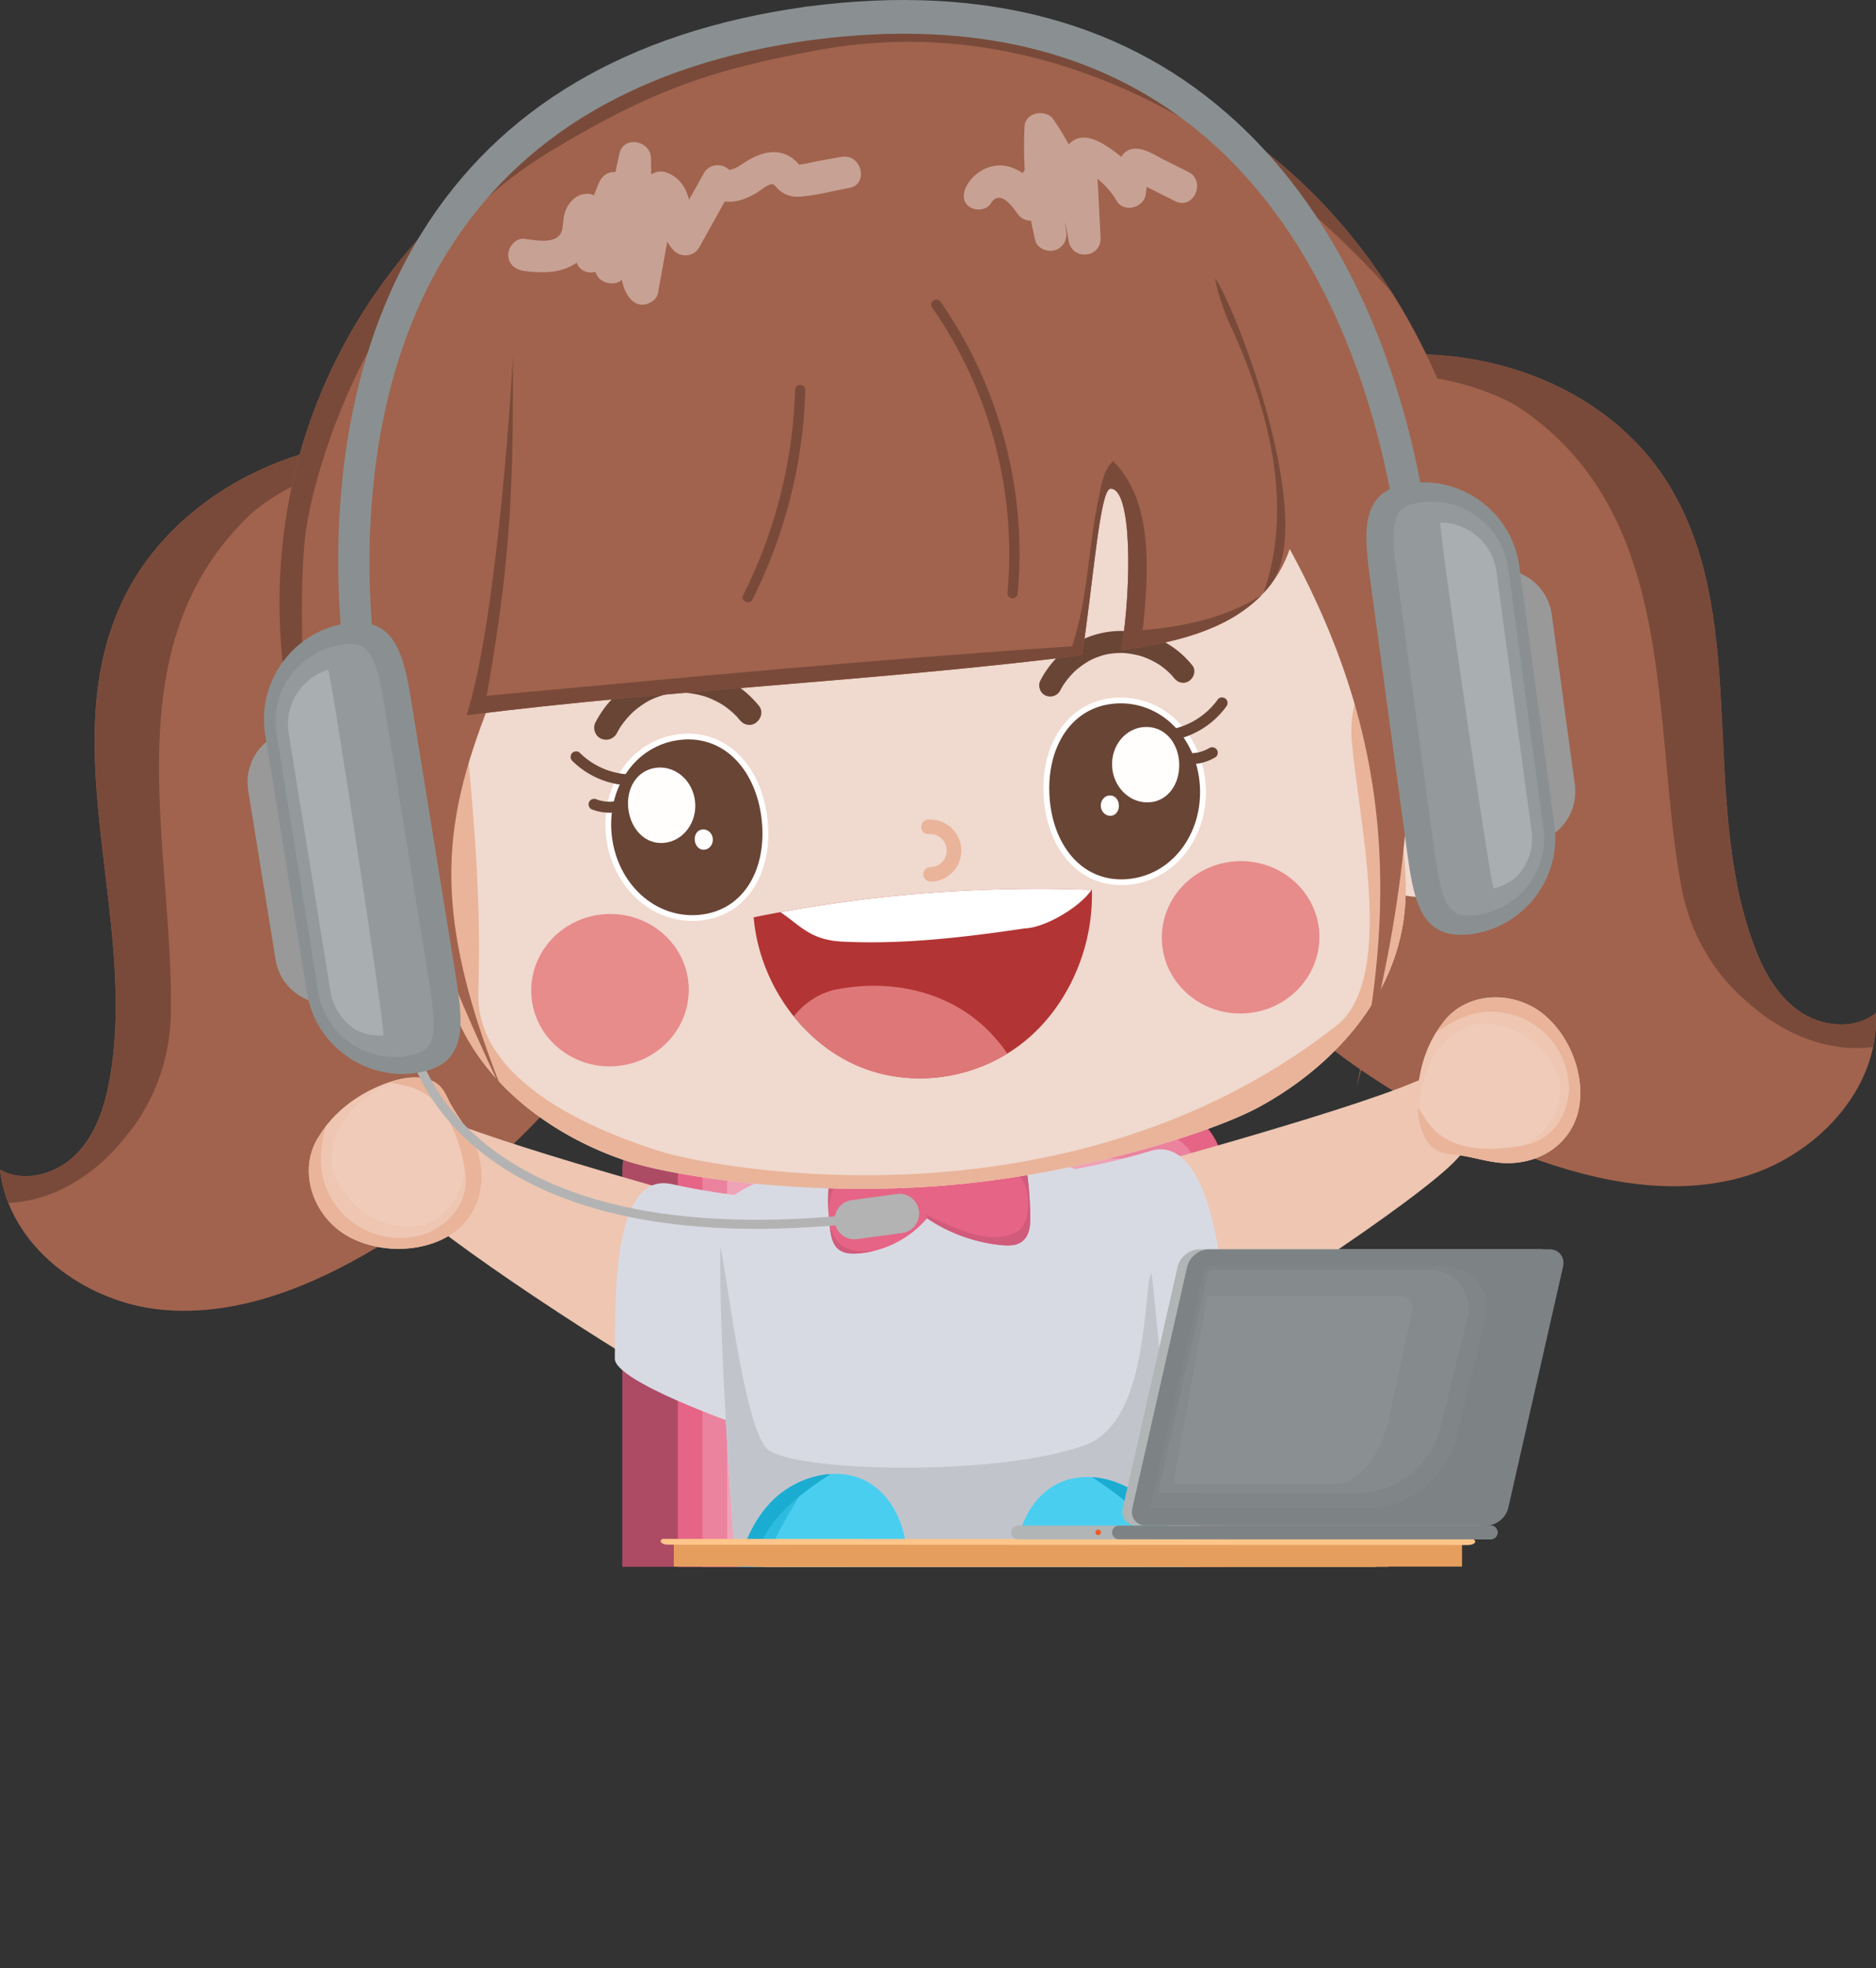<svg id="Student_learning_online" data-name="Student learning online" xmlns="http://www.w3.org/2000/svg" xmlns:xlink="http://www.w3.org/1999/xlink" viewBox="0 0 1815.49 1904.13"><rect x="0" y="0" width="1815.49" height="1904.13" fill="#333333" stroke="none"/><defs><style>.cls-1{fill:none;}.cls-2{clip-path:url(#clip-path);}.cls-3{fill:#ad4b65;}.cls-4{fill:#e66486;}.cls-5{fill:#eb839e;}.cls-6{fill:#f0a2b6;}.cls-7{fill:#f07f9d;}.cls-8{fill:#a1634d;}.cls-9{fill:#794a3a;}.cls-10{fill:#eec6b2;}.cls-11{fill:#46c3e3;}.cls-12{fill:#d8dae3;}.cls-13{fill:#c2c4cc;}.cls-14{fill:#d15b7a;}.cls-15{fill:#f0d9ce;}.cls-16{fill:#e9b49a;}.cls-17{fill:#e78b8b;}.cls-18{fill:#fff;}.cls-19{fill:#694536;}.cls-20{fill:#fffefd;}.cls-21{fill:#c7a194;}.cls-22{fill:#b33434;}.cls-23{fill:#de7878;}.cls-24{fill:#f0cbb9;}.cls-25{fill:#c69c6d;}.cls-26{fill:#b08b61;}.cls-27{fill:#a17a4d;}.cls-28{fill:#4acef0;}.cls-29{fill:#2dbce0;}.cls-30{fill:#1badd1;}.cls-31{fill:#b08329;}.cls-32{fill:#e69e5e;}.cls-33{fill:#f9b970;}.cls-34{fill:#ffc58a;}.cls-35{fill:#b1b5b5;}.cls-36{fill:#7d8384;}.cls-37{fill:#808687;}.cls-38{fill:#858b8c;}.cls-39{fill:#8a9091;}.cls-40{fill:#f15a24;}.cls-41{fill:#b3b3b3;}.cls-42{fill:#999;}.cls-43{fill:#949a9c;}.cls-44{fill:#a9aeb0;}</style><clipPath id="clip-path" transform="translate(-80.11 -50.35)"><rect class="cls-1" x="33.73" y="-42.72" width="1985.46" height="1608.97"/></clipPath></defs><title>contact</title><g id="Student_learning_online-2" data-name="Student learning online"><g id="girl"><g class="cls-2"><path class="cls-3" d="M665.47,1069.78H1066.8A63.25,63.25,0,0,1,1130,1133v426.24a0,0,0,0,1,0,0H602.22a0,0,0,0,1,0,0V1133A63.25,63.25,0,0,1,665.47,1069.78Z"/><path class="cls-4" d="M719.29,1069.69h401.33a63.25,63.25,0,0,1,63.25,63.25v426.24a0,0,0,0,1,0,0H656a0,0,0,0,1,0,0V1132.94A63.25,63.25,0,0,1,719.29,1069.69Z"/><path class="cls-5" d="M825.34,1124.68H1219.2a0,0,0,0,1,0,0V1604.9a0,0,0,0,1,0,0H825.34a44.41,44.41,0,0,1-44.41-44.41v-391.4A44.41,44.41,0,0,1,825.34,1124.68Z" transform="translate(2284.74 314.37) rotate(90)"/><path class="cls-6" d="M832.11,1148.48h361.48a0,0,0,0,1,0,0V1581.1a0,0,0,0,1,0,0H832.11a25.57,25.57,0,0,1-25.57-25.57V1174.05A25.57,25.57,0,0,1,832.11,1148.48Z" transform="translate(2284.74 314.37) rotate(90)"/><polygon class="cls-4" points="812.74 1903.05 627.28 1903.05 649.63 1598.75 812.74 1598.75 812.74 1903.05"/><polygon class="cls-4" points="969.66 1903.05 1155.11 1903.05 1132.77 1598.75 969.66 1598.75 969.66 1903.05"/><path class="cls-4" d="M608.58,1541.39H1177.5a21.12,21.12,0,0,1,21.12,21.12V1692a0,0,0,0,1,0,0H587.47a0,0,0,0,1,0,0V1562.5A21.12,21.12,0,0,1,608.58,1541.39Z"/><path class="cls-3" d="M727.06,1911.82c-14.93-44.79,6.24-97.18-5.94-145.32L707.4,1953.4h78.13C759.45,1948.94,735.45,1935.79,727.06,1911.82Z" transform="translate(-80.11 -50.35)"/><path class="cls-3" d="M1085.88,1935.74c-40.66-57.41-7.17-141.14-31.1-208.12-57.41-7.18-112.43,0-169.84,4.78-4.78,71.77,28.71,169.85-28.7,210.51-7.75,5-18,8.54-29.24,10.49h65.85V1742.31h156.92V1953.4h185.46l-.92-12.45C1185,1942.17,1135.93,1943.56,1085.88,1935.74Z" transform="translate(-80.11 -50.35)"/><path class="cls-7" d="M1215.06,1926.17c-43.06,9.57-105.26,19.14-126.79-21.53-31.09-55-17.24-123.82-15.4-182.24-69.37-2.4-128.62-6.89-197,.15.38,58.29,13.86,122.29-12.46,179.7-12,21.53-28.7,38.27-55,43.06s-55-2.4-64.58-23.93c-19.14-50.23-4.79-102.86-12-153.09,0-1.45-5.25-2.9-10.46-5.41l-.26,3.62c12.18,48.14-9,100.53,5.94,145.32,8.39,24,32.39,37.12,58.47,41.58H827c11.29-2,21.49-5.5,29.24-10.49,57.41-40.66,23.92-138.74,28.7-210.51,57.41-4.78,112.43-12,169.84-4.78,23.93,67-9.56,150.71,31.1,208.12,50,7.82,99.09,6.43,148.43,5.21l-5.19-70.69a247.88,247.88,0,0,0-6.89,36.77C1222.23,1914.21,1222.23,1926.17,1215.06,1926.17Z" transform="translate(-80.11 -50.35)"/><path class="cls-8" d="M759.52,704.68c11.43,110.74-18.1,224-75.31,319.52S543.1,1197.86,447.83,1255.47c-63.9,38.64-136.89,69.1-211.24,62.09S88.5,1256.27,80.11,1182.06c23.55,13.25,54.93,4.19,73.87-15.09s27.61-46.37,32.35-73c27-151.77-52.78-317,10.26-457.72C241.52,536,354,476.07,463.85,475.31s215.39,50.28,298.62,122Z" transform="translate(-80.11 -50.35)"/><path class="cls-9" d="M201,1151c30.23-35.74,44.82-80.48,44.52-125.12,1.49-160.46-56.55-348,74.8-475.81,23.31-22.57,69.29-44.67,98.67-49.42,76.38-12.18,136.18,5.09,213.9,12.8-53.29-24.24-110.52-38.51-169-38.11-109.89.76-222.33,60.68-267.26,161-63,140.68,16.78,306-10.26,457.72-4.74,26.6-13.41,53.7-32.35,73s-50.32,28.34-73.87,15.09a126,126,0,0,0,8,32C133.05,1212.41,173.22,1186.06,201,1151Z" transform="translate(-80.11 -50.35)"/><path class="cls-8" d="M1146.23,672.38c7.11,111.11,55,217.91,127.28,302.6s168,147.86,271.46,188.87c69.43,27.5,146.46,45.43,218.61,26.18s135.88-85,131.84-159.57c-21,17-53.48,13.24-75.35-2.63s-34.92-41.15-44-66.6c-51.84-145.18-.53-321.4-86-449.68-61-91.44-181.77-131.88-290.26-114.4S1195.7,482.45,1125.53,567Z" transform="translate(-80.11 -50.35)"/><path class="cls-9" d="M1771.1,1019.84c-35.74-30.23-57.55-71.93-64.66-116-28.09-158-2-352.58-152.68-456.82-26.74-18.38-75.75-32.55-105.51-32.36-77.34.66-133.45,27.6-208.81,48.1C1288,430,1342,406.45,1399.77,397.15c108.49-17.48,229.31,23,290.26,114.4,85.5,128.28,34.19,304.5,86,449.68,9.09,25.45,22.13,50.74,44,66.6s54.32,19.6,75.35,2.63a125.76,125.76,0,0,1-2.59,32.92C1848.24,1069.16,1804.26,1049.84,1771.1,1019.84Z" transform="translate(-80.11 -50.35)"/><path class="cls-10" d="M1143.39,1190.77s233.44-62.58,306.22-93.78,87.66,32.55,32,83.08-239.28,168.21-281.06,186.5S1076.85,1220.3,1143.39,1190.77Z" transform="translate(-80.11 -50.35)"/><path class="cls-10" d="M813.05,1225.67s-233.44-62.57-306.22-93.77-87.66,32.55-32,83.07,239.28,168.21,281,186.5S879.6,1255.2,813.05,1225.67Z" transform="translate(-80.11 -50.35)"/><path class="cls-11" d="M837.08,1428.59s-24.48,82.64-22.1,110.75,46.44,57.79,198.56,57.79,202.85-29.68,200.13-64-12.49-109.81-12.49-109.81Z" transform="translate(-80.11 -50.35)"/><path class="cls-12" d="M828.28,1209.62s-38.17-.52-98.18-13.63-54.15,122.23-55,168.8c-.38,22.24,120,64.14,120,64.14S900.85,1234.9,828.28,1209.62Z" transform="translate(-80.11 -50.35)"/><path class="cls-12" d="M1096.93,1184.93s38-3.44,96.86-21.09,74.79,128.8,68.17,172.49c-3.39,22.35-93,71.42-93,71.42S1026.51,1215.68,1096.93,1184.93Z" transform="translate(-80.11 -50.35)"/><path class="cls-12" d="M1181.34,1213.58c-16.11-18.5-84.42-40.45-84.42-40.45l-20.1-35.22H887l-20.1,35.22s-68.32,21.95-84.42,40.45,9.19,350.12,9.19,350.12l425.1-8.23S1197.44,1232.08,1181.34,1213.58Z" transform="translate(-80.11 -50.35)"/><path class="cls-13" d="M1191.75,1290.81c-5.58,52.68-10,137.16-60.54,157.38-86.66,31.77-287.27,26.25-309.18,3.5s-38.55-169.42-44.8-195.3c-1.87,94,14.4,307.31,14.4,307.31l425.1-8.23s-10.38-174.1-22.28-274.12C1193.61,1284.5,1192.1,1287.53,1191.75,1290.81Z" transform="translate(-80.11 -50.35)"/><path class="cls-4" d="M974.64,1197.42c-18.24-1.54-37.62-13.57-55.07-19.09-8.67-2.74-18.45-5.88-26.42-1.52-8.85,4.82-11,16.42-11.44,26.49a202.89,202.89,0,0,0,1.84,37.19c1,6.79,2.61,14.11,7.89,18.48,5.08,4.21,12.25,4.61,18.83,4.14a97.9,97.9,0,0,0,66.93-34,157,157,0,0,0,71.5,25.89c7.28.75,15.35.76,21-3.87,6.87-5.61,7.59-15.7,7.44-24.57q-.32-17.82-2.34-35.56c-.7-6.06-2.22-13.07-7.73-15.67-3.93-1.84-8.54-.73-12.72.4C1037.23,1180.34,984.48,1198.25,974.64,1197.42Z" transform="translate(-80.11 -50.35)"/><path class="cls-14" d="M1077.16,1226.51q-.32-17.82-2.35-35.56c-.69-6.06-2.21-13.07-7.72-15.67-3.93-1.84-8.54-.73-12.72.4-10,2.73-32.26,10-50.95,15.38,21.33-3.22,42.9-15.75,59.55-5.34,15.86,7.93,15.86,47.58,2.64,55.51-26.43,15.86-60.8-2.64-89.87-15.86.72,1.43,1.63,2.87,2.52,4.36A156.94,156.94,0,0,0,1048.7,1255c7.28.75,15.35.76,21-3.87C1076.59,1245.47,1077.31,1235.38,1077.16,1226.51Z" transform="translate(-80.11 -50.35)"/><path class="cls-14" d="M899.08,1183.08c18.25-13.69,38.47,10,62.36,11.66-14.17-4.24-28.58-12.21-41.87-16.41-8.67-2.74-18.45-5.88-26.42-1.52-8.85,4.82-11,16.42-11.44,26.49a204.14,204.14,0,0,0,.2,20.55C882.06,1207.82,888.62,1190.92,899.08,1183.08Z" transform="translate(-80.11 -50.35)"/><path class="cls-14" d="M904.37,1259.73c-12.53-3.13-19.26-13.27-21.55-25.37.23,2,.44,4.09.73,6.13,1,6.79,2.61,14.11,7.89,18.48,5.08,4.21,12.25,4.61,18.83,4.14a93,93,0,0,0,16.17-2.62C918.92,1261.19,911.49,1261.51,904.37,1259.73Z" transform="translate(-80.11 -50.35)"/><path class="cls-15" d="M1358.94,878.43s122.74,99.93,183.45-15.32-43.15-190.06-127.29-148.77S1330.2,859.64,1358.94,878.43Z" transform="translate(-80.11 -50.35)"/><path class="cls-16" d="M1455.92,737.67a76.77,76.77,0,0,1,45.48,49.25c6.92,23.38.9,49.56-14.38,68.32-5.52,6.77,4.84,15.56,10.37,8.76a90.19,90.19,0,0,0,17.21-80.15c-7.16-26.31-27.59-48.44-52.83-58.44-8.1-3.21-14,9-5.85,12.26Z" transform="translate(-80.11 -50.35)"/><path class="cls-15" d="M559.41,945.2S455,1064.11,376,960.52,387,765.94,476.82,792.7,584.64,921.9,559.41,945.2Z" transform="translate(-80.11 -50.35)"/><path class="cls-16" d="M440.43,822.47a76.81,76.81,0,0,0-36.68,56.12c-2.94,24.21,7.33,49,25.51,65,6.57,5.77-2.19,16.15-8.77,10.37a90.18,90.18,0,0,1-30.27-76.19c2.7-27.13,19.18-52.34,42.41-66.39,7.45-4.51,15.29,6.59,7.8,11.11Z" transform="translate(-80.11 -50.35)"/><path class="cls-15" d="M615.58,280.56c-50.35,44.1-103.32,92.37-120,158.07-11.89,47-3.39,96.5,2.77,144.68A1461.69,1461.69,0,0,1,508,848.15c-3.2,58.46-9.66,118.9,9.48,174.17,25.59,73.91,93.84,125.61,166.55,150.46,50.18,17.15,182,35.3,311.32,24.51s256.28-50.51,302.94-75.76c67.58-36.56,126.31-98.87,139.29-176,9.7-57.68-6.7-116.21-19.54-173.33a1461.51,1461.51,0,0,1-34.45-262.77c-1.91-48.53-1.75-98.79-21.26-143.13-27.3-62-87.54-100.85-144.51-136Z" transform="translate(-80.11 -50.35)"/><path class="cls-16" d="M1404.24,702.88s-19.15,23-16,62.93c6,76,43.37,231.28-14.65,276.79-262.07,205.55-607.37,136.43-653,122.18-80.8-25.23-180.48-73.82-177.63-155.06,6.08-173.57-29.4-330.51-27-499.95.86-84.5,42.11-162.93,98.45-228.18-50,43.83-102.27,91.85-118.77,157-11.89,47-3.39,96.5,2.77,144.68A1461.69,1461.69,0,0,1,508,848.15c-3.2,58.46-9.66,118.9,9.48,174.17,25.59,73.91,93.84,125.61,166.55,150.46,50.18,17.15,182,35.3,311.32,24.51s256.28-50.51,302.94-75.76c67.58-36.56,126.31-98.87,139.29-176,9.7-57.68-6.7-116.21-19.54-173.33Q1410.31,737.73,1404.24,702.88Z" transform="translate(-80.11 -50.35)"/><ellipse class="cls-17" cx="1280.62" cy="957.36" rx="76.24" ry="73.69" transform="translate(-139.3 34.4) rotate(-3.71)"/><ellipse class="cls-17" cx="670.5" cy="1008.32" rx="76.24" ry="73.69" transform="translate(-143.85 -4.93) rotate(-3.7)"/><path class="cls-18" d="M756.57,941.14c-45.06,3.76-84.6-32.26-90-82-2.8-25.75,4.26-51.23,19.37-69.9a77.35,77.35,0,0,1,52.54-28.69l1.44-.13c43.14-3.6,77.23,30.36,82.91,82.59,3.14,28.86-3.29,54.83-18.11,73.14C793.11,930.48,777,939.07,758,941l-1.44.14Z" transform="translate(-80.11 -50.35)"/><path class="cls-19" d="M672.13,858.53c5.09,46.75,42.13,81.29,85.32,76.89s64.88-45.06,59.8-91.8-35-81.89-78.21-77.49S667.05,811.78,672.13,858.53Z" transform="translate(-80.11 -50.35)"/><path class="cls-19" d="M696.37,810.24a82.86,82.86,0,0,1-62.2-23.48,5.49,5.49,0,0,1-.63-7.54c1.76-2.07,5.48-2.67,7.54-.63a72.37,72.37,0,0,0,54.4,21c6.86-.36,7.78,10.3.89,10.66Z" transform="translate(-80.11 -50.35)"/><path class="cls-19" d="M690,832.22a47.16,47.16,0,0,1-37.27,1.16c-2.62-1-3.8-4.72-2.52-7.13a5.48,5.48,0,0,1,7.13-2.52,36.07,36.07,0,0,0,7.3,1.89,27.47,27.47,0,0,0,6.93.36c1.3-.06,2.6-.18,3.89-.36.74-.11,1.48-.24,2.21-.38,1.09-.2-.39.15.78-.18a46,46,0,0,0,7.86-2.88c2.52-1.22,6.05.61,6.86,3.18,1,3-.47,5.56-3.17,6.86Z" transform="translate(-80.11 -50.35)"/><path class="cls-20" d="M688.71,836.39c3.87,19.78,19.42,32.83,37.61,28.91s29.79-23.15,25.92-42.93-21.75-32.64-39.93-28.71S684.84,816.61,688.71,836.39Z" transform="translate(-80.11 -50.35)"/><path class="cls-20" d="M752.64,864.54c1,5.34,5.24,8.86,10.14,7.8s8-6.25,7-11.58S763.91,852,759,853,751.6,859.2,752.64,864.54Z" transform="translate(-80.11 -50.35)"/><path class="cls-19" d="M814.71,733.41c-43.45-53.78-126.83-45.68-158.44,16.11-2.81,5.39-.15,13.07,5.47,15.46a11.83,11.83,0,0,0,15.46-5.46q1.93-3.72,4.22-7.24c-.54.83-1.08,1.66-1.61,2.49a88.74,88.74,0,0,1,14-16.52l-2.19,2a86.83,86.83,0,0,1,18.08-12.75L707,728.9a80.3,80.3,0,0,1,19.31-7.11l-3,.67a81.4,81.4,0,0,1,21.29-1.76l-3.11-.16a87.44,87.44,0,0,1,22.43,4.17l-2.86-.94a88.55,88.55,0,0,1,20.17,9.62l-2.49-1.61a83,83,0,0,1,15.61,13.16l-2-2.18c3.17,3.42,5.75,7.92,10.76,8.72,9.65,2.17,17.83-10.08,11.63-18.07Z" transform="translate(-80.11 -50.35)"/><path class="cls-19" d="M1233.86,694c-40.31-49.9-117.66-42.39-147,14.94-2.61,5-.15,12.12,5.07,14.34a11,11,0,0,0,14.34-5.07c1.2-2.3,2.51-4.53,3.92-6.71l-1.5,2.31a82.37,82.37,0,0,1,13-15.33l-2,1.86a80.52,80.52,0,0,1,16.77-11.83l-2.47,1.29a74.66,74.66,0,0,1,17.91-6.59l-2.82.63a75.33,75.33,0,0,1,19.75-1.64l-2.88-.15a81.52,81.52,0,0,1,20.81,3.87l-2.66-.87a81.43,81.43,0,0,1,18.71,8.93l-2.3-1.5A77.16,77.16,0,0,1,1215,704.66l-1.86-2c2.94,3.18,5.33,7.36,10,8.09,9,2,16.54-9.34,10.79-16.75Z" transform="translate(-80.11 -50.35)"/><path class="cls-18" d="M1171.74,906.47c45.07-3.77,78.09-45.85,75.17-95.8-1.51-25.86-12.7-49.81-30.7-65.72a77.35,77.35,0,0,0-56.57-19.57l-1.44.11c-43.14,3.6-71.13,42.75-68.07,95.2,1.69,29,12.35,53.52,30,69.12,13.81,12.2,31.16,18,50.17,16.76l1.44-.1Z" transform="translate(-80.11 -50.35)"/><path class="cls-19" d="M1241.31,811c2.74,46.94-28.06,87.15-71.38,90s-71.46-33.67-74.2-80.61,21-86.56,64.27-89.38S1238.57,764.06,1241.31,811Z" transform="translate(-80.11 -50.35)"/><path class="cls-19" d="M1209.4,767.39a82.84,82.84,0,0,0,57.44-33.47,5.48,5.48,0,0,0-.63-7.53c-2.07-1.76-5.85-1.73-7.54.62a72.38,72.38,0,0,1-50.16,29.73c-6.83.78-6,11.44.89,10.65Z" transform="translate(-80.11 -50.35)"/><path class="cls-19" d="M1219.37,788a47.16,47.16,0,0,0,36.94-5c2.41-1.43,3-5.29,1.3-7.45a5.5,5.5,0,0,0-7.45-1.31,35,35,0,0,1-6.88,3.08,28,28,0,0,1-6.77,1.51c-1.3.15-2.6.25-3.91.28-.74,0-1.49,0-2.23,0-1.11,0,.4.08-.8-.05a47,47,0,0,1-8.23-1.53c-2.69-.79-5.86,1.6-6.24,4.27-.44,3.1,1.39,5.4,4.27,6.24Z" transform="translate(-80.11 -50.35)"/><path class="cls-20" d="M1221.29,791.91c-.53,20.15-13.71,35.6-32.29,34.75s-33.22-17.88-32.69-38,16-35.8,34.62-34.94S1221.82,771.76,1221.29,791.91Z" transform="translate(-80.11 -50.35)"/><path class="cls-20" d="M1162.91,830.27c-.14,5.44-3.69,9.61-8.71,9.38s-9-4.83-8.81-10.26,4.32-9.66,9.33-9.43S1163.06,824.84,1162.91,830.27Z" transform="translate(-80.11 -50.35)"/><path class="cls-16" d="M981.27,903.32h-.79a7,7,0,0,1,.41-14,16,16,0,1,0-1.19-32,7,7,0,1,1-1.45-13.91,30,30,0,1,1,3,59.91Z" transform="translate(-80.11 -50.35)"/><path class="cls-8" d="M1317.75,333.23c153.78,241.27,152,493.67,75,769.23,60.43-271.11,1.33-451.5-164.41-674.4Z" transform="translate(-80.11 -50.35)"/><path class="cls-8" d="M526.34,468.5c-111.63,263.44-78.15,387.08,43.49,646.05C465.26,857.22,531.61,795.67,630.2,547.2Z" transform="translate(-80.11 -50.35)"/><path class="cls-8" d="M1236.38,151.77c-244-133-581.2-70.84-760.36,140s-160.24,511.27,17.64,722c0,0-15.51-252.76-10.64-351.58,3.93-79.93,76.16-164.74,76.16-164.74,5.8,88.36,0,160.45-27.57,244.9,200.36-25.15,395.32-32.93,595.68-58.08,10.61-68.72,17.14-160.3,27.37-161.07,20.57-1.56,21.09,91.28,10.62,156.18,54.48-7.66,111.3-20.8,144.18-62.94,47-60.24,21.3-146.08-6.28-216.71,0,0,54.83,53.78,95.3,146.57,41.17,94.4,93.91,324.66,93.91,324.66C1581.57,611.08,1480.34,284.72,1236.38,151.77Z" transform="translate(-80.11 -50.35)"/><path class="cls-9" d="M808.2,630.42A481.24,481.24,0,0,0,838.82,554a476.36,476.36,0,0,0,17.08-80c1.94-15.51,3.08-31.11,3.52-46.73.07-2.68-2.9-4.74-5.36-4.53-2.92.24-4.45,2.66-4.53,5.35A471.81,471.81,0,0,1,817.8,584.56q-8.26,21.23-18.55,41.59c-2.88,5.71,6.08,10,9,4.27Z" transform="translate(-80.11 -50.35)"/><path class="cls-9" d="M1064.88,625.17A421.21,421.21,0,0,0,1059.69,509a429.5,429.5,0,0,0-36.17-110.17,420.61,420.61,0,0,0-33.26-56.59c-3.65-5.23-11.79.46-8.12,5.7a412.17,412.17,0,0,1,51.47,100.95A419.74,419.74,0,0,1,1056,560a404,404,0,0,1-.9,63.38c-.25,2.66,1.16,5.27,4,5.79,2.45.46,5.54-1.28,5.79-4Z" transform="translate(-80.11 -50.35)"/><path class="cls-9" d="M1157.41,496.48c-9.3,8.11-11.4,22.52-13.73,34.33-10.84,49-10.14,97.08-26.06,144.86-189.76,12.53-377.19,30.39-566.54,47.86C576.41,582.3,576.68,506.71,576.44,394c-2,47-17.3,263.94-44.83,348.38,200.36-25.14,395.32-32.92,595.68-58.07,10.61-68.72,17.14-160.3,27.37-161.07,20.57-1.56,21.09,91.28,10.62,156.18,50-7,102-18.71,135.63-53.19C1267.41,647.79,1226,656.67,1186,660,1191.48,606.46,1197.23,536.29,1157.41,496.48Z" transform="translate(-80.11 -50.35)"/><path class="cls-9" d="M1255.94,319.58c2.27,13.38,6.73,25.44,11.2,37.5,39,83.29,66.31,178.94,35.81,267,2.26-2.43,4.44-5,6.51-7.61C1356.46,556.26,1275.89,346.79,1255.94,319.58Z" transform="translate(-80.11 -50.35)"/><path class="cls-9" d="M612.8,196.7C718.37,132.64,777.53,117,867.43,99.64c243-46.79,421.71,106.4,457.66,136.17a868.49,868.49,0,0,1,102.1,97.68c-47.48-75-111.62-138.57-190.81-181.72-244-133-581.2-70.84-760.36,140C348.16,442.33,321.19,638.41,380.89,815c0,0-14.65-155.8-5.72-242.83C380.42,517,435.22,304.43,612.8,196.7Z" transform="translate(-80.11 -50.35)"/><path class="cls-21" d="M1229.93,216.58l-22.73-11.31c-7.52-3.75-15.85-9.44-24.25-10.74-9-1.4-14.41,2.05-17.82,7.65-2-1.74-4.06-3.41-6.19-5-11-8-28-19.7-41.32-10.09a15.58,15.58,0,0,0-3.19,3.07,280.5,280.5,0,0,0-14.88-24.26c-7.1-10.33-27.21-7.12-27.92,6.64a385.29,385.29,0,0,0,.14,42.32,16.14,16.14,0,0,0-1.94,3,44.42,44.42,0,0,0-14.25-6.48c-27.64-7-53.1,25.68-38.47,38.2,5.81,5,17.28,4.88,21.83-2.4,8.72-13.94,20.28,2.09,26.22,10.37a14.78,14.78,0,0,0,12.7,6.28q1.85,9.66,4.17,19.29c1.8,7.41,11.29,11.25,18,9.58a15.55,15.55,0,0,0,12-16.51c-.38-3.77-.9-7.52-1.48-11.25,1.46,6,2.71,12.09,3.7,18.22,3.19,19.72,31.92,17.05,30.92-3q-1-20.25-2-40.51c-.26-5.41-.67-10.88-1-16.35l3.07,2.63a78.68,78.68,0,0,1,15.73,19.11c7.09,11.59,26.2,6.13,27.92-6.64l1-7.17,6.19,3.08L1217.38,245C1235.28,253.91,1247.82,225.49,1229.93,216.58Z" transform="translate(-80.11 -50.35)"/><path class="cls-21" d="M894.28,202.12l-21.14,3.79c-6.45,1.15-13.3,3.12-19.86,3.68l-.09-.15a21.51,21.51,0,0,0-4-4.16,30.34,30.34,0,0,0-18.38-7.68c-10.81-.66-21.32,4.33-30.2,10-3.45,2.21-6.91,4.75-10.8,6.13-.64.23-3.43.89-3.67,1l-.29.07c-6.9-7.09-19.6-5.88-24.52,3l-14.38,25.81c-3.2-12.6-10.33-22.85-23.27-26.81a16.11,16.11,0,0,0-13.35,2.44q-.13-7.95-.26-15.91c-.27-17-26.61-22.25-30.49-4.37l-3.9,17.9c-7.82-.62-13.32,4.07-16.28,11.18-1.56,3.75-3.06,7.53-4.52,11.31-4-2-9-2.12-14.15.12-7.12,3.1-11.79,9.69-14.06,16.93-1.75,5.56-1.46,12.34-2.88,17.22-4,13.78-25.88,9.18-36.08,7.83-8.32-1.1-15.64,7.61-15.74,15.31-.13,9.2,7,14.65,15.3,15.75,17.52,2.31,36.23,2.49,50.81-8a14.56,14.56,0,0,0,11.88,9.36,16.44,16.44,0,0,0,6.41-.48c2.8,10.78,17.72,14.51,25.6,7.77a39.25,39.25,0,0,0,6.34,16c3.69,5.2,8.65,8.7,15.37,7.83,5.72-.75,12.11-5,13.22-11.16q4.47-24.87,8.93-49.75a39.43,39.43,0,0,0,6.39,8.7c6.91,7.08,19.59,5.91,24.53-3l24.77-44.5a38.4,38.4,0,0,0,17.67-2.1,70.38,70.38,0,0,0,14.54-7.15c3.31-2.13,10.14-8.13,14.44-7.42,1.18.19,3.72,3.59,5.46,5.15a26.08,26.08,0,0,0,19.29,6.91c16.19-.84,32.91-5.59,48.86-8.44C921.47,228.74,913.87,198.61,894.28,202.12Z" transform="translate(-80.11 -50.35)"/><path class="cls-22" d="M1119.86,994.39a188.58,188.58,0,0,0,16.91-83.09,1386,1386,0,0,0-327.31,26.56c5.43,62.82,45.86,120.14,100.64,143.66,52.85,22.69,117.06,13,162.47-24.39C1092.71,1040.54,1108.81,1018.75,1119.86,994.39Z" transform="translate(-80.11 -50.35)"/><path class="cls-18" d="M1071.41,948.65c20.87-.61,54.79-21.62,65-37.36a1384.68,1384.68,0,0,0-301,21.61c18.92,12.7,28.8,26.94,59.66,28.48C947.82,964,1002.93,958.89,1071.41,948.65Z" transform="translate(-80.11 -50.35)"/><path class="cls-23" d="M889.1,1007.75c-14.73,2.8-30.6,12.71-40.78,26,16.72,20.79,37.87,37.52,61.78,47.79,46.29,19.87,101.29,15,144.75-11.74a94.12,94.12,0,0,0-9.26-12.36C1007.1,1010.9,945.8,996.51,889.1,1007.75Z" transform="translate(-80.11 -50.35)"/><path class="cls-24" d="M1578,1165.4a63.44,63.44,0,0,0,27.63-33.73c10.85-30.92-2-75.17-31.33-99.59s-76.56-22.83-98.94,9.31c-16.51,21.91-24.93,51.42-23.17,82.87.82,14.71,6.06,33,19.52,39.79,5.58,2.81,11.44,2.94,17.15,3.56,13.52,1.47,27.26,6,40.78,7.54C1547.16,1177.19,1564.18,1173.66,1578,1165.4Z" transform="translate(-80.11 -50.35)"/><path class="cls-10" d="M1553.06,1158.8l-1.75.29c17.7-6.7,31.19-19.95,37.48-41.62,10.56-40.1-40-83.84-83.47-75.44-35.1,11.19-50.31,44.94-52,81.18l-1.26-1.94c-.94-26.56,5.36-51.59,17.68-71.65,21.79-15.56,46.16-27.07,79-16a75.76,75.76,0,0,1,49.78,72.57C1595.41,1133.05,1581.48,1153.82,1553.06,1158.8Z" transform="translate(-80.11 -50.35)"/><path class="cls-16" d="M1578,1165.4c-13.79,8.26-30.81,11.79-48.36,9.75-13.52-1.57-27.26-6.07-40.78-7.54-5.71-.62-11.57-.75-17.15-3.56-13.46-6.77-18.7-25.08-19.52-39.79-.06-1-.07-2-.11-3,2.94,4.55,5.9,9.17,9,13.79,21.1,31.37,63.59,28.71,92,23.74s42.35-25.75,45.47-52.6a75.76,75.76,0,0,0-49.78-72.57c-32.86-11.08-57.23.43-79,16,1.75-2.84,3.62-5.6,5.6-8.23,22.38-32.14,69.58-33.72,98.94-9.31s42.18,68.67,31.33,99.59A63.44,63.44,0,0,1,1578,1165.4Z" transform="translate(-80.11 -50.35)"/><path class="cls-24" d="M545,1201.26a64.79,64.79,0,0,1-22.06,38.63c-25.5,21.6-72.32,25.51-106.28,6.44s-49.66-64.6-27.2-97.64c14.85-23.71,39.9-42.49,70.5-52.28,14.31-4.58,33.66-6.26,45,4.09,4.71,4.3,7,9.83,9.64,15,6.33,12.34,15.62,23.79,22,36.1C545,1167.62,547.79,1185.12,545,1201.26Z" transform="translate(-80.11 -50.35)"/><path class="cls-10" d="M529.58,1180c-.11-.59-.23-1.18-.35-1.78.06,19.3-7.64,37-26,50.87-34.36,24.67-94.47-7.58-102.29-52-2.13-37.51,24.48-64.3,58.38-79.13l-2.31-.49c-25.64,8.78-47.19,23.91-61.8,43-6.89,26.43-9,53.84,13.55,81.1a77.3,77.3,0,0,0,87.28,21C520.49,1229.68,535.2,1208.83,529.58,1180Z" transform="translate(-80.11 -50.35)"/><path class="cls-16" d="M545,1201.26c2.84-16.14,0-33.64-8.33-49.61-6.43-12.31-15.72-23.76-22-36.1-2.67-5.22-4.93-10.75-9.64-15-11.36-10.35-30.71-8.67-45-4.09-1,.31-1.93.66-2.89,1,5.41,1.14,10.88,2.28,16.42,3.56,37.58,8.66,50.53,50.1,56.14,79s-9.09,49.73-33.53,62.48a77.3,77.3,0,0,1-87.28-21c-22.52-27.26-20.44-54.67-13.55-81.1q-3.12,4-5.81,8.33c-22.46,33-6.76,78.57,27.2,97.64s80.78,15.16,106.28-6.44A64.79,64.79,0,0,0,545,1201.26Z" transform="translate(-80.11 -50.35)"/><path class="cls-16" d="M951.47,1603.58c-7.07-45.17-127.59-55.5-140-28.43-9,19.6-15.06,39.62-13.54,61.13q7,98.91,22.28,197c-4.33,5-10.18,9.23-15.11,13.84-7.85,7.33-13.87,20.06-7,28.29,6.16,7.35,17.72,5.47,27,2.93,30.82-8.44,64.17-18.62,82.38-44.89,11.77-17,15.27-38.16,18.47-58.57,8.54-54.46,18.54-108.71,25.62-163.38A28.37,28.37,0,0,0,951.47,1603.58Z" transform="translate(-80.11 -50.35)"/><path class="cls-24" d="M826.72,1712.49c-3,41-7.6,129.19,48.64,112.47,41-12.16,51.68-76,25.84-112.47-10.39-15.18-26.24-22.38-43.57-26.24a64.33,64.33,0,0,0-19.69,5A38.48,38.48,0,0,0,826.72,1712.49Z" transform="translate(-80.11 -50.35)"/><path class="cls-10" d="M857.63,1686.25c17.33,3.86,33.18,11.06,43.57,26.24C927,1749,916.4,1812.8,875.36,1825c-56.24,16.72-51.68-71.44-48.64-112.47a38.48,38.48,0,0,1,11.22-21.19,55.5,55.5,0,0,0-15.78,10.55c-12.16,12.16-10.64,31.91-6.08,48.63,9.12,31.92-4.56,73,16.72,92.72,26.55,24.34,55.52-2,83.39-26.43,5.15-13.23,7.52-27.74,9.74-41.88,3.49-22.25,7.22-44.48,10.9-66.7C913.61,1694.47,883.79,1683.63,857.63,1686.25Z" transform="translate(-80.11 -50.35)"/><path class="cls-25" d="M932.29,1777.79q7.69.4,15.4.76c-2.47,39.9-4.55,94.77-11.62,130.47H706.52a41.13,41.13,0,0,1-1-21.15c3.49-15.39,14.49-26.59,26.3-33s24.7-9,37.09-13.47c10.72-3.84,21.51-9.45,29.41-19q-17-29.32-33.94-58.65Q848.15,1773.43,932.29,1777.79Z" transform="translate(-80.11 -50.35)"/><path class="cls-26" d="M787.1,1832.38a52.76,52.76,0,0,0,11.17-10l-1.74-3c6.86.57,13.69.59,21.07.59A207.83,207.83,0,0,0,787.1,1832.38Z" transform="translate(-80.11 -50.35)"/><path class="cls-26" d="M936,1778l2.88.14c1.78,28.34,2.64,56.07-8.1,80.23-19.11,38.22-61.51,45.37-106.75,44.42C887.61,1892.16,943.69,1849.62,936,1778Z" transform="translate(-80.11 -50.35)"/><path class="cls-27" d="M705.47,1887.87c3.49-15.39,14.49-26.59,26.3-33s24.7-9,37.09-13.47c1.45-.52,2.91-1.08,4.36-1.67-14.68,8.19-29.08,17.45-44.52,26.72-10.1,6.06-8.08,28.28,4,30.3,66.68,2,165.68,26.27,198-38.39,10.74-24.16,9.88-51.89,8.1-80.23l8.84.44c-2.47,39.9-4.55,94.77-11.62,130.47H706.52A41.13,41.13,0,0,1,705.47,1887.87Z" transform="translate(-80.11 -50.35)"/><path class="cls-28" d="M782.17,1717.94a565.24,565.24,0,0,1,6.34-123.59c5.18-31.9,13.82-64.78,36.3-89.24s62.35-37.56,92.66-22.17c17.17,8.72,28.78,25.1,34.72,42.52s6.81,36,6.93,54.24a714.42,714.42,0,0,1-12,135.2Z" transform="translate(-80.11 -50.35)"/><path class="cls-29" d="M929.81,1679.46c-17.73,37.22-95.71,31.91-113.43-7.08-26.3-58.78,4.1-120.25,37-173.83-21.5,17.82-38.6,38.9-44.1,67.49-7.09,39-28.36,79.75-10.64,113.42,21.27,40.77,86.85,30.13,131.16,21.27,14.18-3.54,17.72-19.49,21.26-33.67a302.61,302.61,0,0,0,6.15-30.67q2.07-28.31,1.9-56.69,0-5.27-.18-10.55C956.63,1608.8,944.38,1648.78,929.81,1679.46Z" transform="translate(-80.11 -50.35)"/><path class="cls-30" d="M951.07,1667.06c-3.54,14.18-7.08,30.13-21.26,33.67-44.31,8.86-109.89,19.5-131.16-21.27-17.72-33.67,3.55-74.43,10.64-113.42,7.93-41.23,40-66.85,74.56-89.56-22.09,1.44-44.3,12.59-59,28.63-22.48,24.46-31.12,57.34-36.3,89.24a565.24,565.24,0,0,0-6.34,123.59l164.92-3a716.29,716.29,0,0,0,10.13-78.51A302.61,302.61,0,0,1,951.07,1667.06Z" transform="translate(-80.11 -50.35)"/><path class="cls-16" d="M1069.28,1606.62c7.06-45.18,127.59-55.5,140-28.43,9,19.6,15.06,39.62,13.54,61.12q-7,98.93-22.28,197c4.33,5,10.17,9.24,15.11,13.85,7.85,7.33,13.87,20.06,7,28.29-6.16,7.34-17.72,5.46-27,2.93-30.82-8.45-64.17-18.63-82.38-44.89-11.77-17-15.27-38.16-18.47-58.57-8.54-54.46-18.54-108.72-25.62-163.39A27.93,27.93,0,0,1,1069.28,1606.62Z" transform="translate(-80.11 -50.35)"/><path class="cls-24" d="M1194,1715.52c3,41,7.6,129.2-48.64,112.48-41-12.16-51.68-76-25.84-112.48,10.39-15.18,26.24-22.37,43.57-26.23a64.19,64.19,0,0,1,19.68,5A38.43,38.43,0,0,1,1194,1715.52Z" transform="translate(-80.11 -50.35)"/><path class="cls-10" d="M1163.12,1689.29c-17.33,3.86-33.18,11-43.57,26.23-25.84,36.48-15.2,100.32,25.84,112.48,56.24,16.72,51.68-71.44,48.64-112.48a38.43,38.43,0,0,0-11.23-21.18,55.37,55.37,0,0,1,15.79,10.54c12.16,12.16,10.64,31.92,6.08,48.64-9.12,31.92,4.56,73-16.72,92.72-26.55,24.33-55.52-2.06-83.39-26.43-5.15-13.23-7.52-27.74-9.74-41.88-3.49-22.26-7.22-44.48-10.9-66.71C1107.14,1697.51,1137,1686.67,1163.12,1689.29Z" transform="translate(-80.11 -50.35)"/><path class="cls-25" d="M1088.46,1780.83q-7.7.4-15.4.75c2.47,39.91,4.55,94.78,11.62,130.48h229.55a41.14,41.14,0,0,0,1-21.15c-3.49-15.39-14.49-26.59-26.3-33s-24.7-9-37.09-13.47c-10.72-3.85-21.51-9.46-29.41-19l33.94-58.66Q1172.6,1776.46,1088.46,1780.83Z" transform="translate(-80.11 -50.35)"/><path class="cls-26" d="M1233.65,1835.42a52.76,52.76,0,0,1-11.17-10l1.74-3c-6.86.58-13.69.59-21.07.59A209,209,0,0,1,1233.65,1835.42Z" transform="translate(-80.11 -50.35)"/><path class="cls-26" d="M1084.78,1781l-2.88.14c-1.78,28.34-2.64,56.07,8.1,80.23,19.11,38.21,61.51,45.37,106.75,44.42C1133.14,1895.2,1077.06,1852.66,1084.78,1781Z" transform="translate(-80.11 -50.35)"/><path class="cls-27" d="M1315.28,1890.91c-3.49-15.39-14.49-26.59-26.3-33s-24.7-9-37.09-13.47c-1.46-.52-2.91-1.09-4.36-1.68,14.68,8.2,29.08,17.46,44.52,26.72,10.1,6.06,8.08,28.29-4,30.31-66.68,2-165.68,26.27-198-38.39-10.74-24.16-9.88-51.89-8.1-80.23-2.94.15-5.89.3-8.84.43,2.47,39.91,4.55,94.78,11.62,130.48h229.55A41.14,41.14,0,0,0,1315.28,1890.91Z" transform="translate(-80.11 -50.35)"/><path class="cls-28" d="M1238.58,1721a564.68,564.68,0,0,0-6.35-123.6c-5.17-31.89-13.81-64.78-36.29-89.24s-62.35-37.55-92.66-22.16c-17.17,8.72-28.78,25.1-34.72,42.52s-6.81,36-6.93,54.24a714.5,714.5,0,0,0,12,135.2Z" transform="translate(-80.11 -50.35)"/><path class="cls-29" d="M1090.94,1682.5c17.73,37.22,95.71,31.9,113.43-7.09,26.3-58.77-4.1-120.25-37-173.82,21.5,17.81,38.6,38.89,44.1,67.48,7.09,39,28.36,79.76,10.63,113.43-21.26,40.77-86.84,30.13-131.15,21.27-14.18-3.55-17.72-19.5-21.27-33.67a304.94,304.94,0,0,1-6.14-30.68q-2.07-28.29-1.9-56.68,0-5.28.18-10.56C1064.12,1611.83,1076.37,1651.82,1090.94,1682.5Z" transform="translate(-80.11 -50.35)"/><path class="cls-30" d="M1069.67,1670.1c3.55,14.17,7.09,30.12,21.27,33.67,44.31,8.86,109.89,19.5,131.15-21.27,17.73-33.67-3.54-74.44-10.63-113.43-7.93-41.23-40-66.84-74.56-89.55,22.09,1.44,44.3,12.59,59,28.62,22.48,24.46,31.12,57.35,36.3,89.24a565.3,565.3,0,0,1,6.34,123.6l-164.92-3a716.47,716.47,0,0,1-10.13-78.52A304.94,304.94,0,0,0,1069.67,1670.1Z" transform="translate(-80.11 -50.35)"/><g id="desk"><rect class="cls-31" x="884.09" y="1677.96" width="68.05" height="225.98"/><rect class="cls-31" x="1156.63" y="1678.07" width="30.74" height="225.98"/><polygon class="cls-32" points="1245.02 1497.47 1180 1497.44 890.99 1497.31 816.13 1497.27 727.25 1497.23 727.07 1903.85 890.8 1903.93 890.9 1677.95 1179.92 1678.08 1179.82 1904.06 1343.55 1904.13 1343.73 1497.51 1245.02 1497.47"/><path class="cls-33" d="M1269,1882.5s-.61-152.18-1.82-159-307.89-7-307.9,2.12S959.2,1905,959.2,1905c-3.63,49.49-91.76,38.78-91.76,38.78-36.76-4-48.51-18.1-48.5-38.84l.16-345.61,593,.27-1.47,351.57c-3.05,32.42-63,31.54-101.42,31.54S1270.21,1923.68,1269,1882.5Z" transform="translate(-80.11 -50.35)"/><path class="cls-34" d="M1295.06,1927.11c-17.36-5.93-15.77-33.48-15.77-40.37l-3.6-166.86c-1.79-23.05-308.77-20-323.76-3.63S947.47,1905,947.47,1905c-.08,45.35-90.32,32-90.32,32-30.74-4-34.22-20.9-34.22-45.43L830.8,1630a51.63,51.63,0,0,1,51.66-51.61l466.27.21a51.62,51.62,0,0,1,51.61,51.65l-.12,275C1400.21,1919.42,1347.15,1944.92,1295.06,1927.11Z" transform="translate(-80.11 -50.35)"/><rect class="cls-32" x="652.09" y="1490.21" width="762.79" height="25.51"/><path class="cls-34" d="M721.38,1539.23l784.46.35c4.27,2.16,1,5.66-5.33,5.65l-773.81-.35C720.39,1544.88,717.11,1541.39,721.38,1539.23Z" transform="translate(-80.11 -50.35)"/></g><g id="LAPTOP"><path class="cls-35" d="M1570.33,1259.07H1240.62c-9.37,0-18.77,7.66-20.9,17l-53,233.27c-2.13,9.37,3.79,17,13.16,17H1509.6c9.37,0,18.77-7.66,20.9-17l53-233.27C1585.62,1266.73,1579.7,1259.07,1570.33,1259.07Z" transform="translate(-80.11 -50.35)"/><path class="cls-36" d="M1579.56,1259.07H1249.84c-9.36,0-18.76,7.66-20.89,17l-53,233.27c-2.13,9.37,3.79,17,13.15,17h329.72c9.36,0,18.77-7.66,20.89-17l53-233.27C1594.85,1266.73,1588.92,1259.07,1579.56,1259.07Z" transform="translate(-80.11 -50.35)"/><path class="cls-37" d="M1401.72,1509.72a90.35,90.35,0,0,0,87.71-68.67l28.7-116.06a40.32,40.32,0,0,0-39.31-49.24h-229c-1.46,0-4.2,2.17-4.63,4L1193,1509.72Z" transform="translate(-80.11 -50.35)"/><path class="cls-38" d="M1393.15,1494.85a83.28,83.28,0,0,0,80.84-63.29l26.45-107a37.16,37.16,0,0,0-36.23-45.39h-211c-1.35,0-3.88,2-4.27,3.73l-48.14,211.92Z" transform="translate(-80.11 -50.35)"/><path class="cls-39" d="M1373.81,1486c23.62,0,44.09-34.34,49.76-60.41l23.21-106.68a13.16,13.16,0,0,0-2.1-10.08,10.18,10.18,0,0,0-8.35-4.56H1248.65L1215.55,1486Z" transform="translate(-80.11 -50.35)"/><path class="cls-35" d="M1065.26,1539.58h457.46a6.6,6.6,0,0,0,6.59-6.59h0a6.61,6.61,0,0,0-6.59-6.59H1065.26a6.62,6.62,0,0,0-6.6,6.59h0A6.61,6.61,0,0,0,1065.26,1539.58Z" transform="translate(-80.11 -50.35)"/><path class="cls-36" d="M1162.91,1539.58h359.81a6.6,6.6,0,0,0,6.59-6.59h0a6.61,6.61,0,0,0-6.59-6.59H1162.91a6.61,6.61,0,0,0-6.59,6.59h0A6.6,6.6,0,0,0,1162.91,1539.58Z" transform="translate(-80.11 -50.35)"/><path class="cls-40" d="M1145.45,1533a2.62,2.62,0,1,1-2.62-2.62A2.62,2.62,0,0,1,1145.45,1533Z" transform="translate(-80.11 -50.35)"/></g></g></g><g id="headset"><path class="cls-41" d="M943.84,1229.78c-424.76,57.57-468.37-165-468.76-167.28l8.62-1.5c.39,2.16,43.12,216.47,459,160.1Z" transform="translate(-80.11 -50.35)"/><path class="cls-41" d="M953.17,1243.3l-43.76,5.93a19.09,19.09,0,0,1-21.42-16.3h0a19.11,19.11,0,0,1,16.31-21.42l43.76-5.93a19.08,19.08,0,0,1,21.41,16.31h0A19.08,19.08,0,0,1,953.17,1243.3Z" transform="translate(-80.11 -50.35)"/><path class="cls-42" d="M1525.07,601.66h0a50.6,50.6,0,0,1,56.76,43.21l22.31,164.64a50.57,50.57,0,0,1-43.2,56.76h0a50.59,50.59,0,0,1-56.77-43.2l-22.31-164.64A50.6,50.6,0,0,1,1525.07,601.66Z" transform="translate(-80.11 -50.35)"/><path class="cls-39" d="M1445.1,517.86h0c51-6.91,98.38,29.16,105.3,80.16l34,250.75c6.91,51-29.16,98.38-80.16,105.3h0c-51,6.91-56.37-34.86-63.29-85.86l-34-250.75C1400,566.46,1394.1,524.77,1445.1,517.86Z" transform="translate(-80.11 -50.35)"/><path class="cls-43" d="M1501.52,936.17c-20.61,0-26.36-11.71-34.2-69.59L1433.09,614.1c-3.13-23.07-6.08-44.87-2.78-59,1.87-8,5.34-16.06,25.06-18.73a74.92,74.92,0,0,1,84.31,64.19l34,250.74a75,75,0,0,1-64.18,84.32A60.91,60.91,0,0,1,1501.52,936.17Z" transform="translate(-80.11 -50.35)"/><path class="cls-44" d="M1525.58,909.76c-3.42-4.41-54-353.89-51.6-353.89a54.92,54.92,0,0,1,54.25,47.37l34,250.75a54.36,54.36,0,0,1-10.71,40.47C1542.64,906.11,1526.06,909.84,1525.58,909.76Z" transform="translate(-80.11 -50.35)"/><path class="cls-42" d="M362,757.12h0A50.58,50.58,0,0,0,320.3,815l26.52,164a50.58,50.58,0,0,0,57.84,41.74h0a50.59,50.59,0,0,0,41.75-57.85l-26.52-164A50.59,50.59,0,0,0,362,757.12Z" transform="translate(-80.11 -50.35)"/><path class="cls-39" d="M414.19,653.68h0c-50.81,8.21-85.66,56.51-77.44,107.31l40.39,249.8c8.22,50.81,56.51,85.66,107.32,77.44h0c50.8-8.21,43.79-49.74,35.58-100.55l-40.4-249.79C471.43,687.08,465,645.46,414.19,653.68Z" transform="translate(-80.11 -50.35)"/><path class="cls-43" d="M481.84,1070.32c19.72-6,21.82-18.87,12.49-76.53L453.66,742.27c-3.72-23-7.23-44.7-14.51-57.29-4.11-7.12-9.78-13.81-29.42-10.63a74.92,74.92,0,0,0-62,85.93l40.4,249.79a75,75,0,0,0,85.92,62A59.81,59.81,0,0,0,481.84,1070.32Z" transform="translate(-80.11 -50.35)"/><path class="cls-44" d="M451.14,1052.05c2-5.22-51.22-354.31-53.54-353.61a54.93,54.93,0,0,0-38.13,61.1l40.4,249.8a54.36,54.36,0,0,0,22,35.61C433.76,1053.52,450.71,1052.26,451.14,1052.05Z" transform="translate(-80.11 -50.35)"/><path class="cls-39" d="M1277.58,169.09C1172.87,72,1033.09,34.23,862.15,56.59v-.07L858.5,57v.08c-170.72,24-295.4,97.58-370.5,219-84.8,137.15-85.75,300.39-76.92,394.15,10-.66,20-.84,30.08-.85-8.25-88.8-7.93-245.89,71.57-374.46,70.52-114,189-183.24,352-205.73,163-21.71,295.55,13.4,393.87,104.44C1368.37,295.32,1410.84,445,1426.94,533.25c9.94-1.39,19.85-3,29.75-4.57C1440.26,436,1395.89,278.77,1277.58,169.09Z" transform="translate(-80.11 -50.35)"/></g></g></svg>
